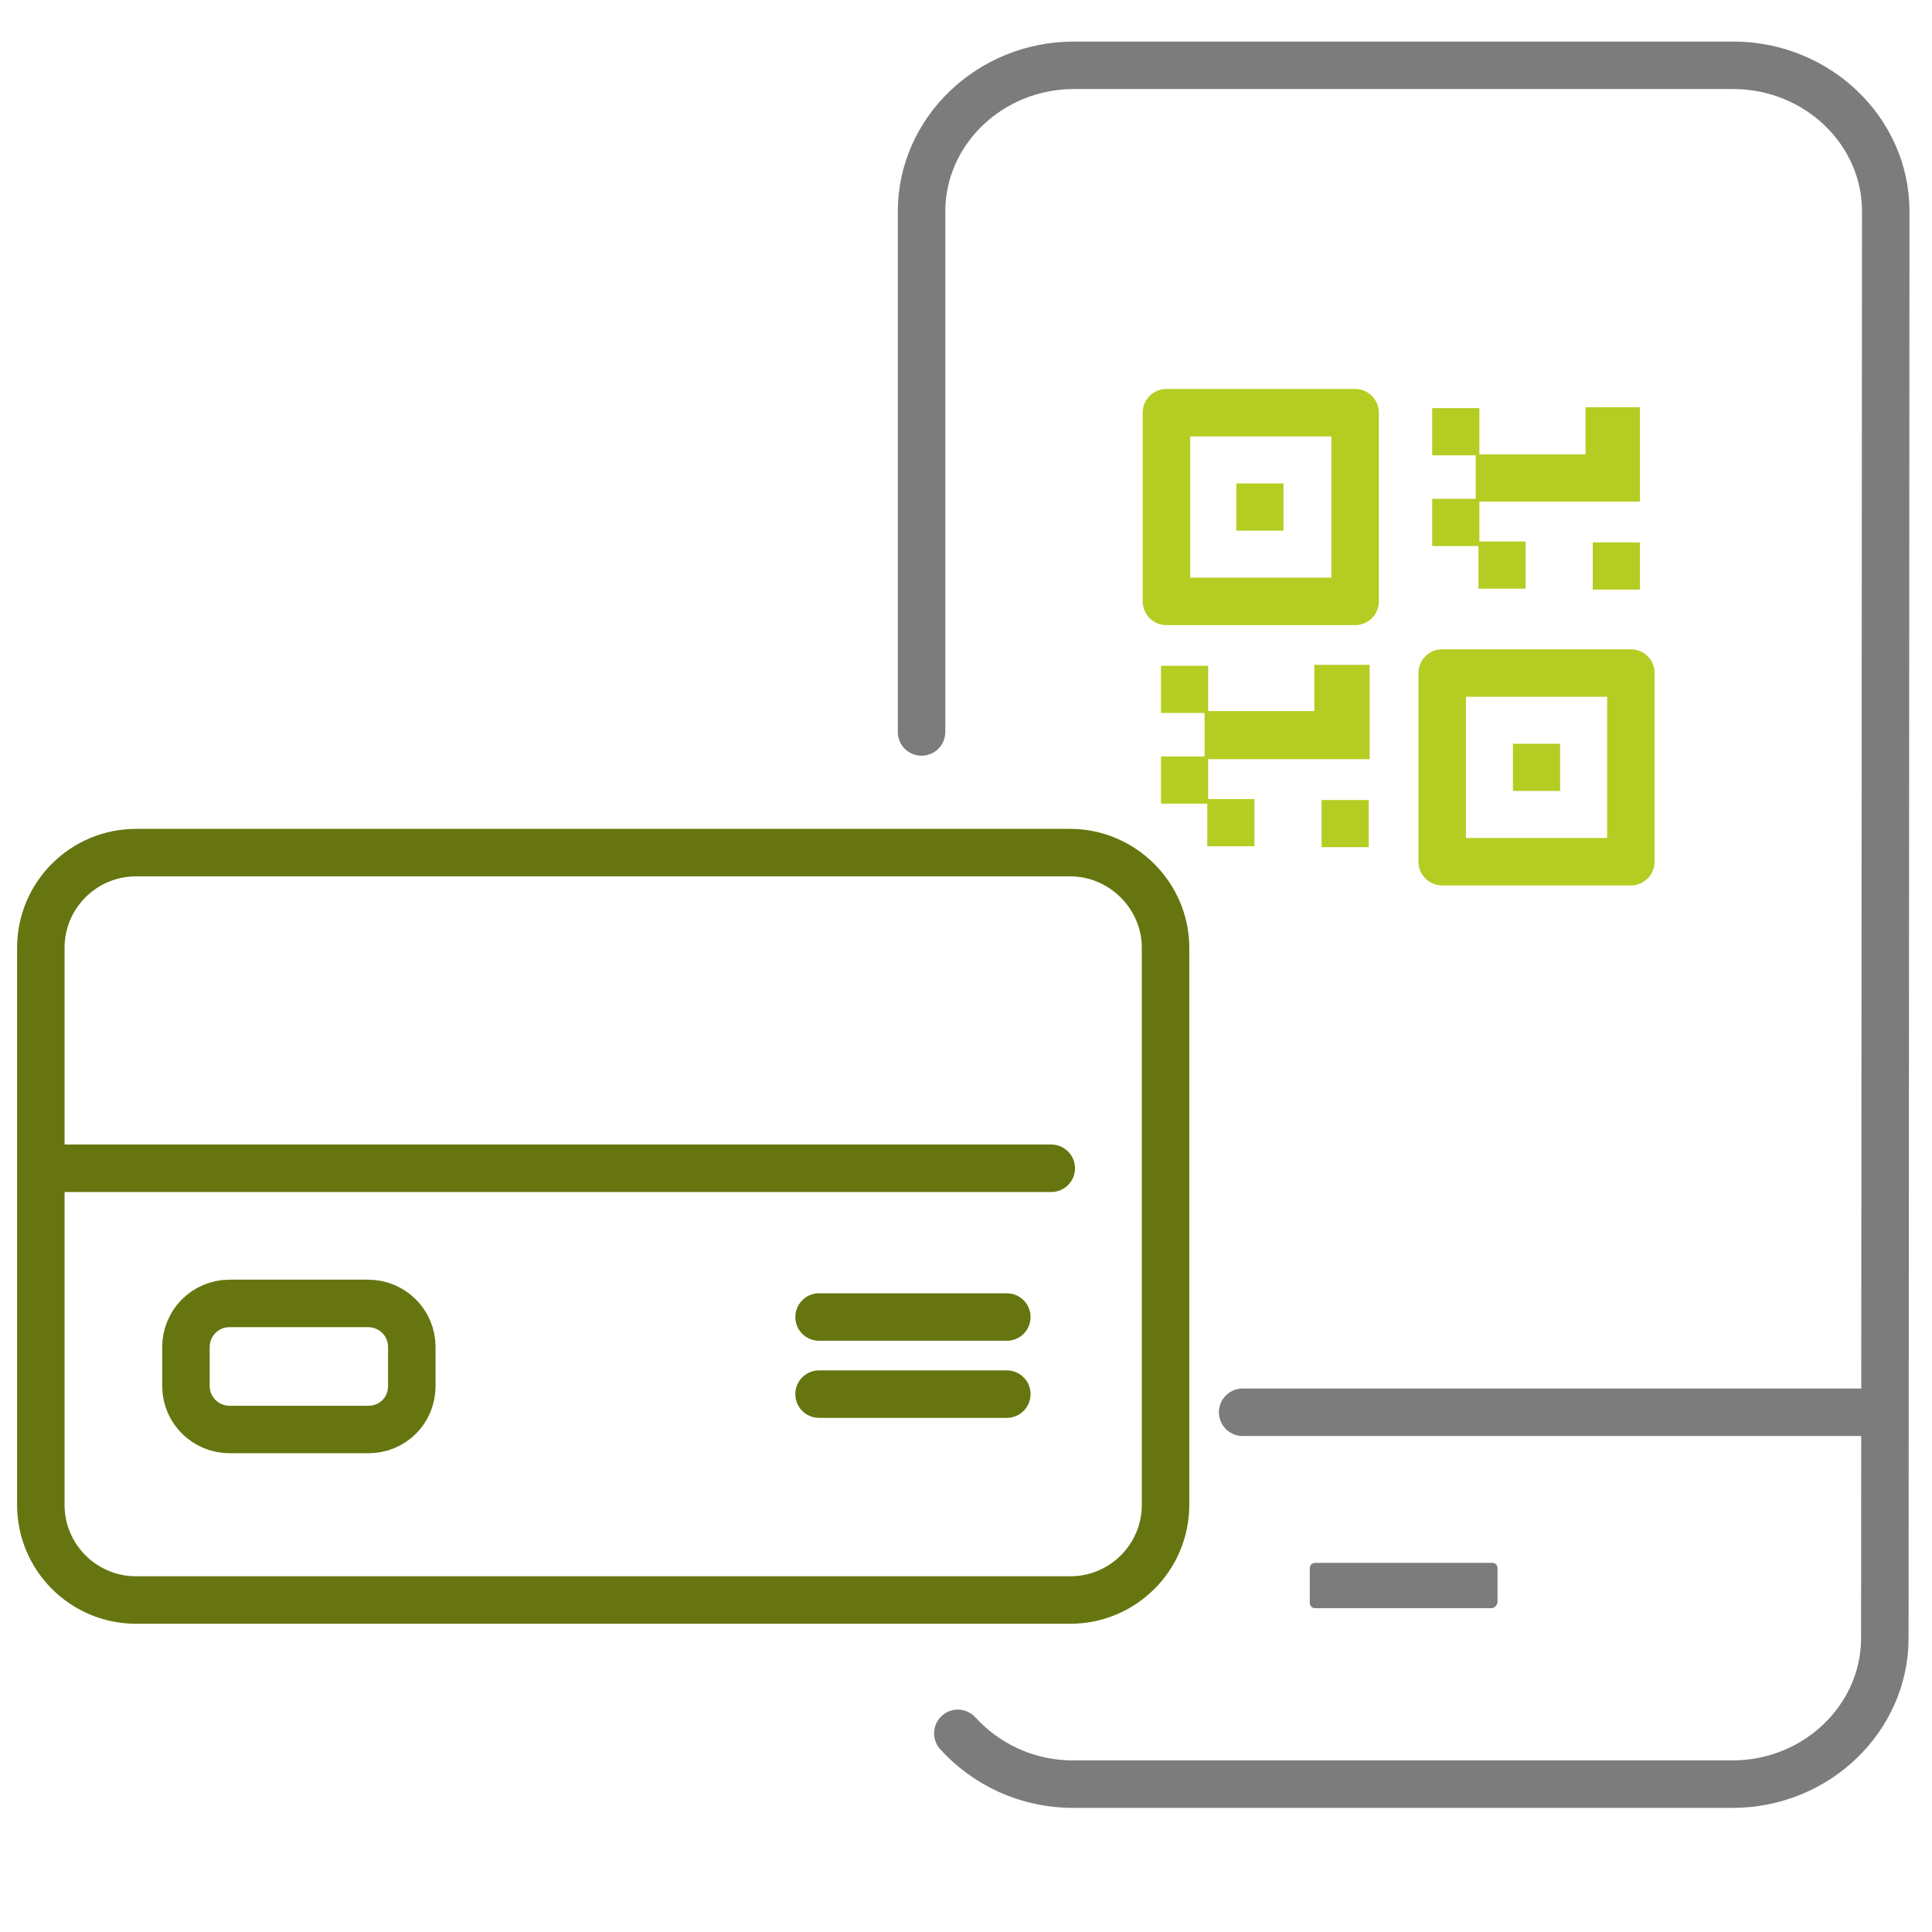 <svg width="213" height="213" viewBox="0 0 213 213" fill="none" xmlns="http://www.w3.org/2000/svg">
<path d="M101.6 80.7V23.3C101.6 14.5 109.1 7.2 118.4 7.2H191.1C200.3 7.2 207.9 14.4 207.9 23.3L207.8 180.6C207.8 189.4 200.3 196.7 191 196.7H118.3C113.2 196.7 108.7 194.5 105.6 191.1" stroke="#7C7C7C" stroke-width="5.235" stroke-miterlimit="10" stroke-linecap="round" stroke-linejoin="round"/>
<path d="M164.4 177.3H145C144.7 177.3 144.4 177.1 144.4 176.7V172.9C144.4 172.6 144.6 172.3 145 172.3H164.5C164.8 172.3 165.1 172.5 165.1 172.9V176.7C165 177 164.8 177.3 164.4 177.3Z" fill="#7C7C7C"/>
<path d="M137 155.7H207.4" stroke="#7C7C7C" stroke-width="5.235" stroke-miterlimit="10" stroke-linecap="round" stroke-linejoin="round"/>
<path d="M15 94C9.2 94 4.5 98.7 4.5 104.5V165.9C4.5 171.7 9.2 176.4 15 176.4H118C123.8 176.4 128.5 171.7 128.5 165.9V104.5C128.5 98.7 123.7 94 118 94H15Z" stroke="#677510" stroke-width="5.235" stroke-miterlimit="10" stroke-linecap="round" stroke-linejoin="round"/>
<path d="M5.2 128.8H115.9" stroke="#677510" stroke-width="5.235" stroke-miterlimit="10" stroke-linecap="round" stroke-linejoin="round"/>
<path d="M40.6 157.6H25.3C22.7 157.6 20.5 155.5 20.5 152.8V148.5C20.5 145.9 22.6 143.7 25.3 143.7H40.6C43.2 143.7 45.4 145.8 45.4 148.5V152.8C45.4 155.5 43.3 157.6 40.6 157.6Z" stroke="#677510" stroke-width="5.235" stroke-miterlimit="10" stroke-linecap="round" stroke-linejoin="round"/>
<path d="M90.3 145.2H111" stroke="#677510" stroke-width="5.235" stroke-miterlimit="10" stroke-linecap="round" stroke-linejoin="round"/>
<path d="M90.3 153.7H111" stroke="#677510" stroke-width="5.235" stroke-miterlimit="10" stroke-linecap="round" stroke-linejoin="round"/>
<path d="M149.4 45.5H128.6V66.3H149.4V45.5Z" stroke="#B5CC22" stroke-width="5.235" stroke-miterlimit="10" stroke-linecap="round" stroke-linejoin="round"/>
<path d="M141.5 53.3H136.3V58.5H141.5V53.3Z" fill="#B5CC22"/>
<path d="M179.8 74.2H159V95H179.8V74.2Z" stroke="#B5CC22" stroke-width="5.235" stroke-miterlimit="10" stroke-linecap="round" stroke-linejoin="round"/>
<path d="M172 82H166.8V87.2H172V82Z" fill="#B5CC22"/>
<path d="M133.2 73.4H128V78.6H133.2V73.4Z" fill="#B5CC22"/>
<path d="M133.2 83.4H128V88.6H133.2V83.4Z" fill="#B5CC22"/>
<path d="M138.3 88.1H133.1V93.3H138.3V88.1Z" fill="#B5CC22"/>
<path d="M150.9 88.2H145.7V93.4H150.9V88.2Z" fill="#B5CC22"/>
<path d="M144.9 73.3V78.4H132.8V83.7H144.9H145.1H151V73.3H144.9Z" fill="#B5CC22"/>
<path d="M163.1 45H157.9V50.2H163.1V45Z" fill="#B5CC22"/>
<path d="M163.1 55H157.9V60.2H163.1V55Z" fill="#B5CC22"/>
<path d="M168.2 59.7H163V64.9H168.2V59.7Z" fill="#B5CC22"/>
<path d="M180.8 59.8H175.6V65H180.8V59.8Z" fill="#B5CC22"/>
<path d="M174.8 44.9V50.1H162.7V55.3H174.8H174.9H180.8V44.9H174.8Z" fill="#B5CC22"/>
</svg>
